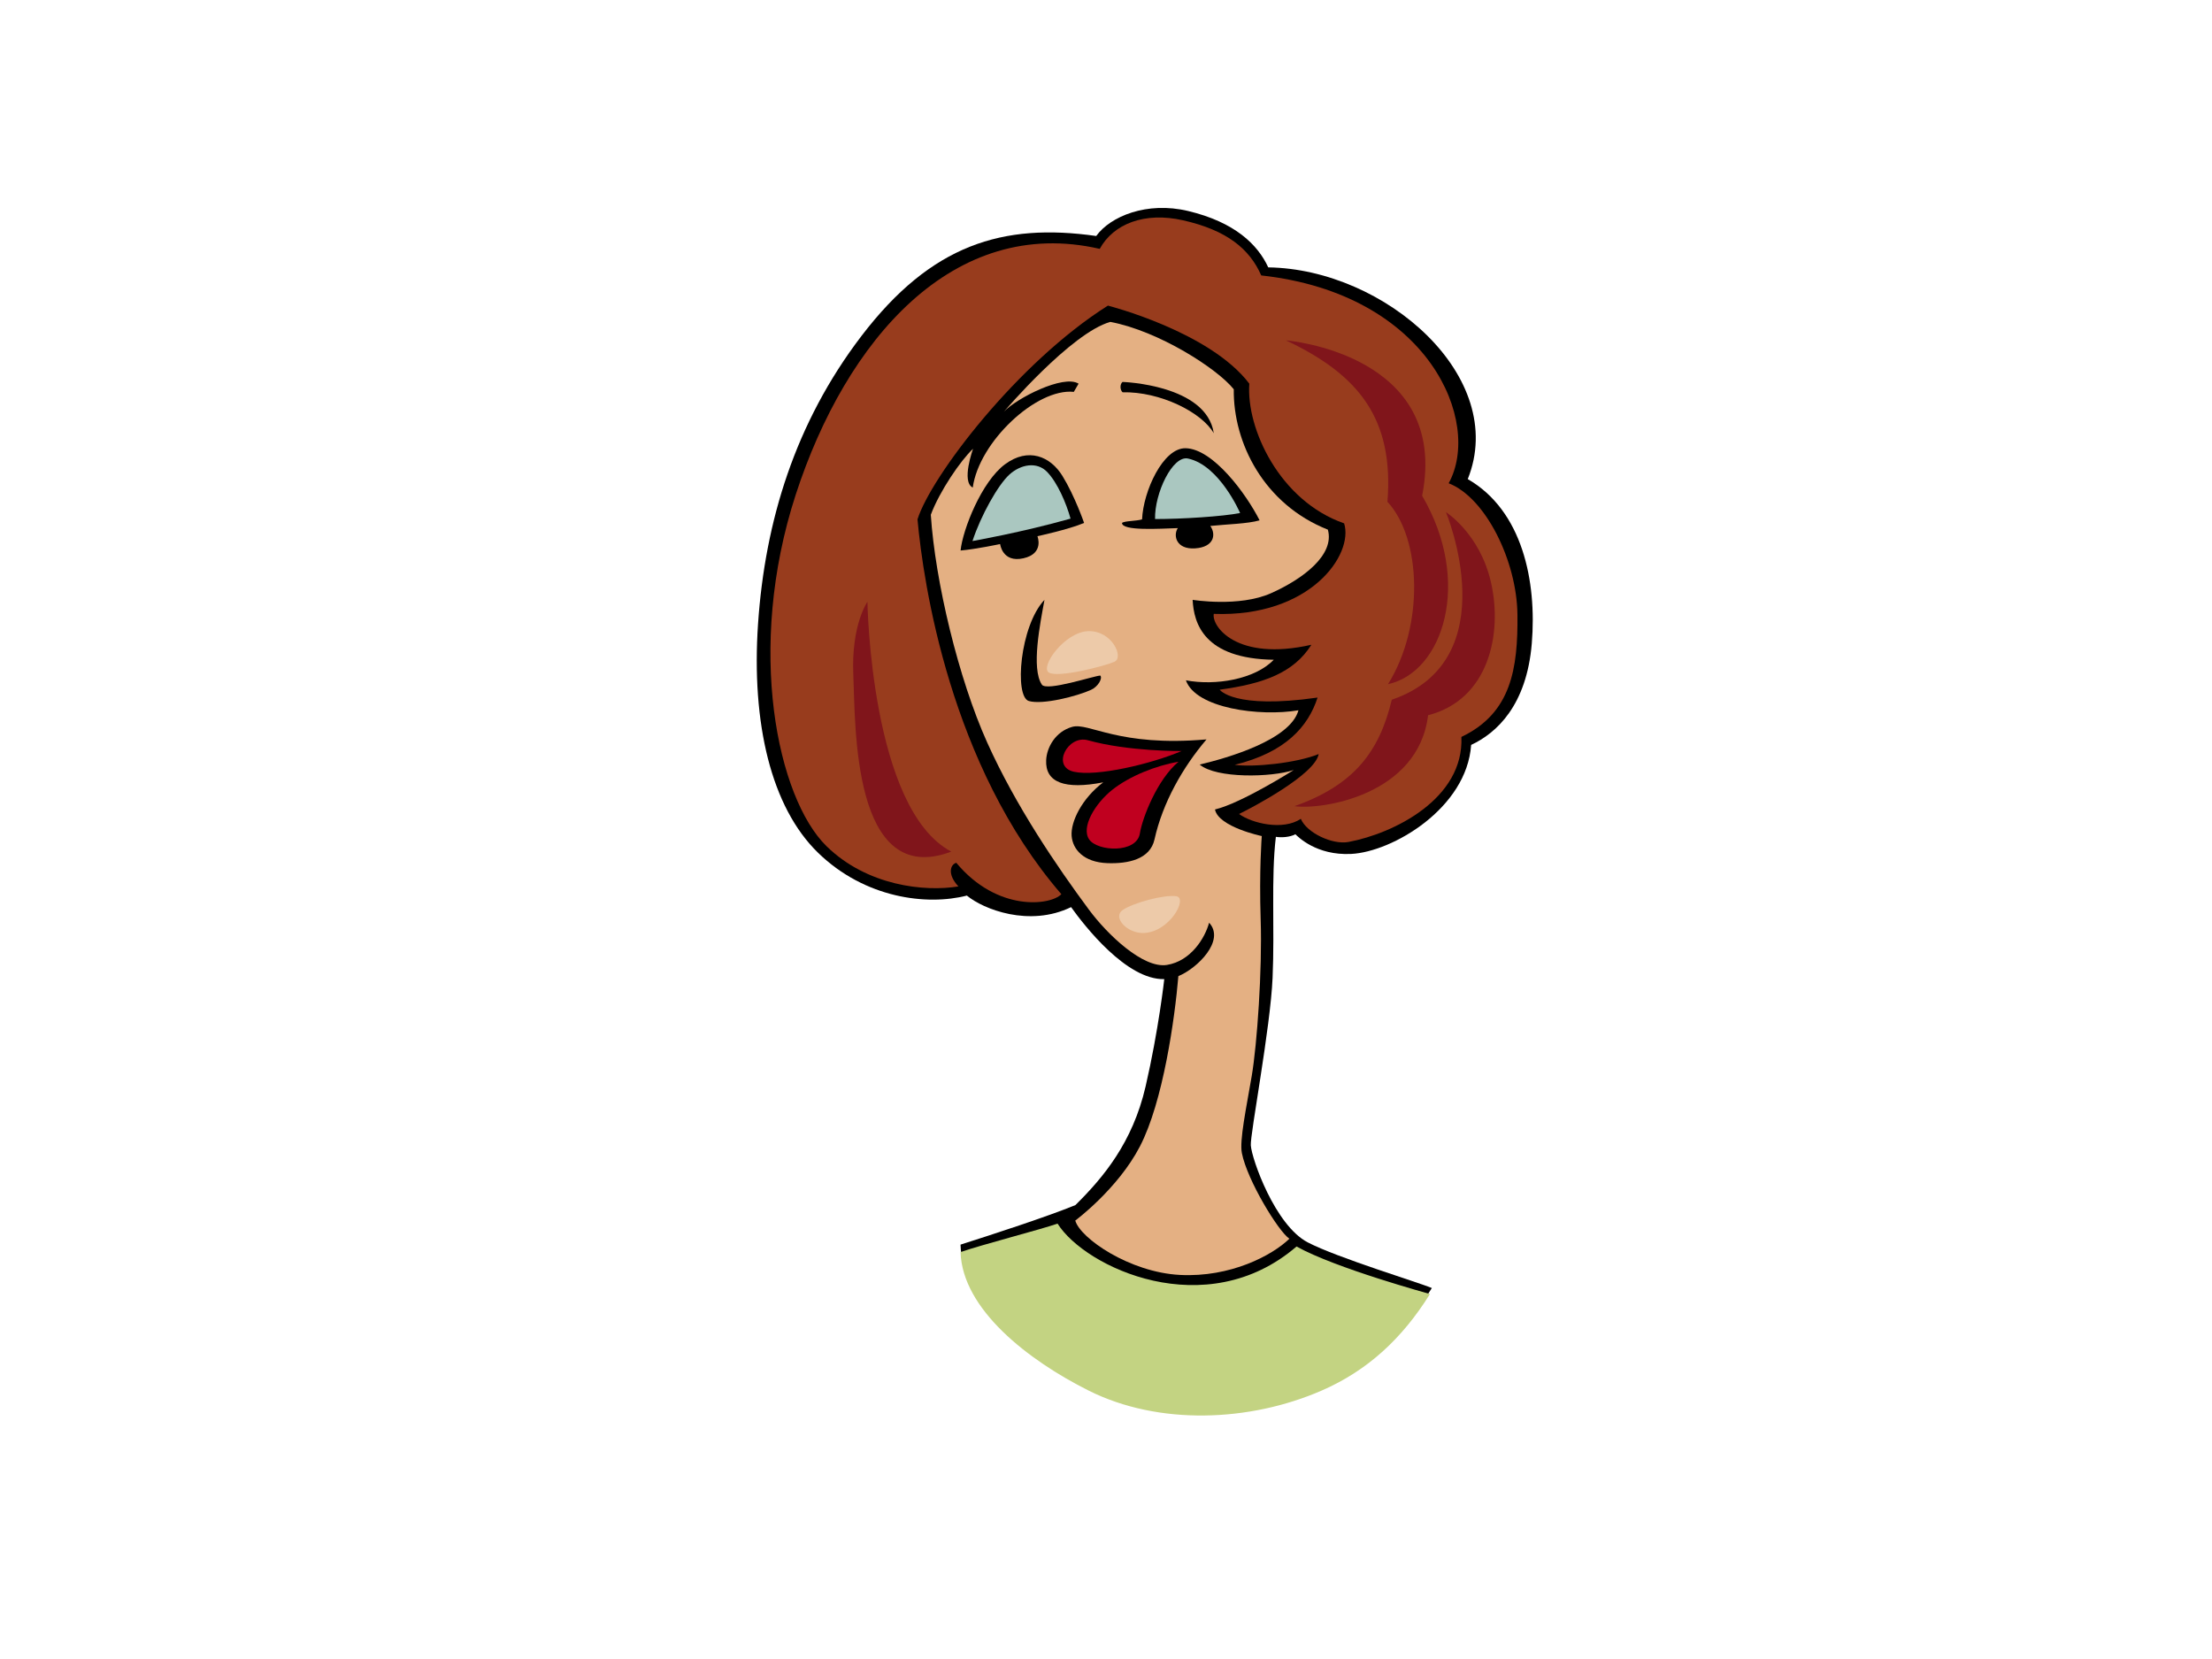 <?xml version="1.0" encoding="utf-8"?>
<!-- Generator: Adobe Illustrator 17.0.0, SVG Export Plug-In . SVG Version: 6.00 Build 0)  -->
<!DOCTYPE svg PUBLIC "-//W3C//DTD SVG 1.1//EN" "http://www.w3.org/Graphics/SVG/1.1/DTD/svg11.dtd">
<svg version="1.1" id="Layer_1" xmlns="http://www.w3.org/2000/svg" xmlns:xlink="http://www.w3.org/1999/xlink" x="0px" y="0px"
	 width="800px" height="600px" viewBox="0 0 800 600" enable-background="new 0 0 800 600" xml:space="preserve">
<g>
	<path d="M472.944,449.311c-11.795-6.161-20.249-30.137-20.569-35.082c-0.264-4.058,7.083-42.411,7.869-60.541
		c0.801-18.129-0.572-36.216,1.19-51.034c1.959,0.314,5.087,0.155,7.053-0.935c0.877,0.819,7.534,7.737,20.167,7.119
		c14.913-0.73,41.815-16.512,43.407-39.429c9.134-4.251,20.076-14.226,21.934-36.726c1.856-22.5-3.401-48.031-23.162-59.407
		c14.832-36.947-29.887-75.975-72.151-76.574c-3.791-8.254-12.086-16.345-28.948-20.384c-14.938-3.576-28.159,1.926-33.271,9.032
		c-33.764-4.793-59.639,3.017-84.954,36.223c-23.918,31.362-34.826,66.934-37.35,104.013c-2.455,36.04,4.746,66.34,21.7,82.825
		c16.953,16.488,39.368,19.208,53.823,15.488c5.954,4.952,22.607,11.502,37.692,4.174c4.899,6.86,20.088,26.381,33.7,26.044
		c0,0-2.05,18.477-6.758,38.829c-4.702,20.353-15.391,33.024-25.372,42.885c-9.797,4.052-30.264,10.717-41.552,14.307
		c0.491,19.779,21.698,39.686,46.584,52.133c25.357,12.682,58.798,11.297,84.471-0.734c19.415-9.099,29.584-19.927,39.398-35.696
		C513.631,463.985,483.61,454.882,472.944,449.311z"/>
	<path fill="#983C1D" d="M456.149,99.614c60.932,6.703,79.936,53.177,67.781,75.166c13.326,5.148,24.682,28.073,24.874,47.565
		c0.205,19.489-2.248,35.599-20.273,44.175c0.978,22.303-24.33,34.901-40.849,37.993c-5.757,1.076-15.103-3.291-17.222-8.367
		c-6.482,4.326-17.673,1.629-22.348-1.755c4.508-2.182,27.529-14.23,28.803-21.675c-8.044,3.274-23.511,4.833-30.375,3.895
		c18.422-4.522,26.572-13.83,29.978-24.326c-30.373,4.368-35.405-2.849-35.405-2.849c15.82-2.142,26.794-6.095,33.167-16.247
		c-27.149,6.153-36.142-6.77-35.299-11.17c34.991,1.262,50.665-21.506,47.139-32.734c-23.314-8.112-35.467-34.312-34.289-50.527
		c-14.299-18.873-51.136-28.227-51.136-28.227c-32.748,20.646-64.058,61.907-68.868,77.303
		c2.065,22.969,11.862,89.087,52.026,135.559c-3.832,4.059-23.122,6.549-37.99-11.342c-2.174,0.583-3.352,4.17,0.764,8.536
		c-12.148,2.023-33.037-0.159-47.735-14.58c-17.663-17.335-29.273-71.269-11.103-127.127
		c18.171-55.861,56.962-101.055,109.944-88.871c4.954-9.044,16.184-13.484,30.112-10.334
		C443.72,83.26,451.915,89.997,456.149,99.614z"/>
	<path fill="#E4B083" d="M446.212,140.785c-0.259,19.338,10.903,41.638,34.027,50.769c2.548,9.14-9.013,17.849-20.566,22.993
		c-11.561,5.15-28.342,2.393-28.342,2.393c0.421,8.464,4.044,21.31,29.337,21.666c-6.799,7.104-21.128,9.472-31.765,7.44
		c3.534,10.139,26.668,13.207,40.701,10.838c-2.952,10.726-25.606,17.236-35.723,19.631c5.999,5.092,25.941,4.674,34.02,1.971
		c0,0-18.715,11.902-28.49,14.276c1.282,6.345,16.921,9.612,16.921,9.612s-0.978,12.447-0.389,30.381
		c0.589,17.936-1.304,45.007-3.248,56.44c-1.944,11.436-4.463,23.221-3.561,27.817c1.942,9.89,13.281,28.434,17.195,30.986
		c-6.267,6.082-21.355,14.038-39.575,13.099c-18.22-0.934-36.105-13.275-37.869-19.669c0,0,15.341-11.354,23.373-26.803
		c8.426-16.215,12.628-46.361,13.912-61.597c6.854-2.806,17.067-12.881,11.122-19.314c-1.521,5.59-6.62,13.862-15.238,15.262
		c-8.618,1.401-21.584-11.024-28.216-19.964c-11.556-15.599-26.449-37.431-36.827-60.51c-10.385-23.078-18.812-58.321-20.374-82.339
		c3.13-8.417,10.767-19.648,15.28-23.859c0,0-4.357,11.99-0.108,14.019c2.257-16.516,23.028-36.005,36.549-34.603l1.723-2.964
		c-5.444-3.428-22.494,5.303-26.999,10.137c0,0,24.295-28.538,38.483-32.477C419.117,119.729,440.26,133.338,446.212,140.785z"/>
	<path d="M438.981,156.689c-4.389-7.641-19.48-15.128-32.995-14.814c-0.978-0.934-0.978-2.962,0-3.744
		C405.986,138.131,436.356,139.065,438.981,156.689z"/>
	<path d="M455.552,188.189c-4.31,1.247-11.753,1.401-17.823,2.027c2.151,3.117,1.368,7.639-5.493,8.107
		c-6.859,0.468-8.029-4.677-6.265-7.328c-6.878,0.222-20.182,1.092-20.182-1.871c0.988-0.781,5.097-0.625,7.256-1.291
		c0.429-10.157,7.571-25.883,15.738-25.727C438.705,162.3,450.653,178.522,455.552,188.189z"/>
	<path d="M384.244,172.123c4.505,7.333,7.832,17.001,7.832,17.001c-5.528,2.368-16.877,4.798-16.877,4.798s2.571,6.271-5.064,7.989
		c-7.64,1.715-8.424-5.147-8.424-5.147s-8.818,1.871-14.307,2.339c0.786-7.64,7.643-24.953,16.069-31.188
		C371.897,161.677,379.882,165.041,384.244,172.123z"/>
	<path fill="#AAC7C0" d="M448.501,185.539c-6.27,1.247-20.983,2.182-30.76,2.182c-0.212-9.336,6.322-23.055,11.891-21.89
		C441.053,168.227,448.501,185.539,448.501,185.539z"/>
	<path fill="#AAC7C0" d="M387.179,187.565c-17.634,4.989-35.467,8.108-35.467,8.108c2.987-9.14,9.212-20.273,13.326-24.017
		c4.116-3.741,10.001-4.833,13.712-0.935C382.479,174.624,385.612,181.949,387.179,187.565z"/>
	<path d="M376.799,247.605c1.691,2.568,19.117-3.274,21.155-3.274c0.848,1.013-0.784,3.978-3.335,5.145
		c-5.089,2.339-17.579,5.513-22.526,4.054c-5.294-1.558-3.273-27.111,5.659-36.591C376.205,225.459,372.873,241.677,376.799,247.605
		z"/>
	<path d="M436.356,267.41c-8.628,10.134-15.876,22.92-18.814,36.175c-1.599,7.231-9.604,8.85-17.042,8.581
		c-8.616-0.318-12.537-4.996-12.929-9.826c-0.414-5.176,3.785-13.641,11.435-19.397c-13.981,2.71-21.037,0.061-20.648-8.05
		c0.229-4.585,3.337-10.291,9.402-12.007C393.838,261.17,404.421,270.216,436.356,267.41z"/>
	<path fill="#C0001F" d="M427.341,271.619c-10.975,4.68-30.76,9.358-38.984,7.486c-8.227-1.869-2.159-13.413,5.092-11.385
		C408.167,271.837,427.341,271.619,427.341,271.619z"/>
	<path fill="#C0001F" d="M426.227,275.497c-7.697,6.415-13.072,20.288-13.974,25.906c-1.173,7.332-15.334,6.558-18.341,2.187
		c-3.009-4.37,2.075-12.949,8.35-17.939C408.534,280.663,418.153,276.853,426.227,275.497z"/>
	<path fill="#C3D382" d="M468.912,450.815c-32.753,28.147-76.471,7.591-86.433-8.28c-6.055,2.121-27.368,7.61-35.085,10.297
		c0.648,20.708,24.505,39.174,46.348,50.1c25.357,12.679,58.197,11.324,84.222,0c16.682-7.26,29.153-18.855,39.196-34.924
		C516.748,467.846,483.15,458.734,468.912,450.815z"/>
	<path fill="#EDCAA9" d="M403.046,239.339c3.527-1.558-0.838-11.285-9.405-11.073c-8.561,0.209-17.626,12.941-14.297,14.971
		C382.674,245.265,399.517,240.898,403.046,239.339z"/>
	<path fill="#EDCAA9" d="M405.986,329.168c3.721-2.652,15.196-5.704,19.455-5.036c4.254,0.669-2.413,12.989-11.817,13.299
		C407.704,337.63,402.262,331.822,405.986,329.168z"/>
	<path fill="#80151B" d="M465.1,123.097c26.501,12.537,39.04,28.445,36.689,58.384c12.342,13.257,13.325,44.913,0.202,65.965
		c19.98-4.363,30.565-37.112,12.342-68.145C524.519,127.838,465.1,123.097,465.1,123.097z"/>
	<path fill="#80151B" d="M344.063,307.996c-35.92,13.555-34.668-45.89-35.449-63.979c-0.781-18.091,5.099-26.354,5.099-26.354
		S314.883,292.673,344.063,307.996z"/>
	<path fill="#80151B" d="M503.359,253.063c-4.51,18.866-13.713,30.877-35.186,38.497c9.762,1.413,44.788-3.879,48.312-32.884
		c21.946-5.613,27.04-29.474,22.723-48.185c-4.044-17.554-16.258-25.265-16.258-25.265S545.285,238.717,503.359,253.063z"/>
</g>
</svg>
